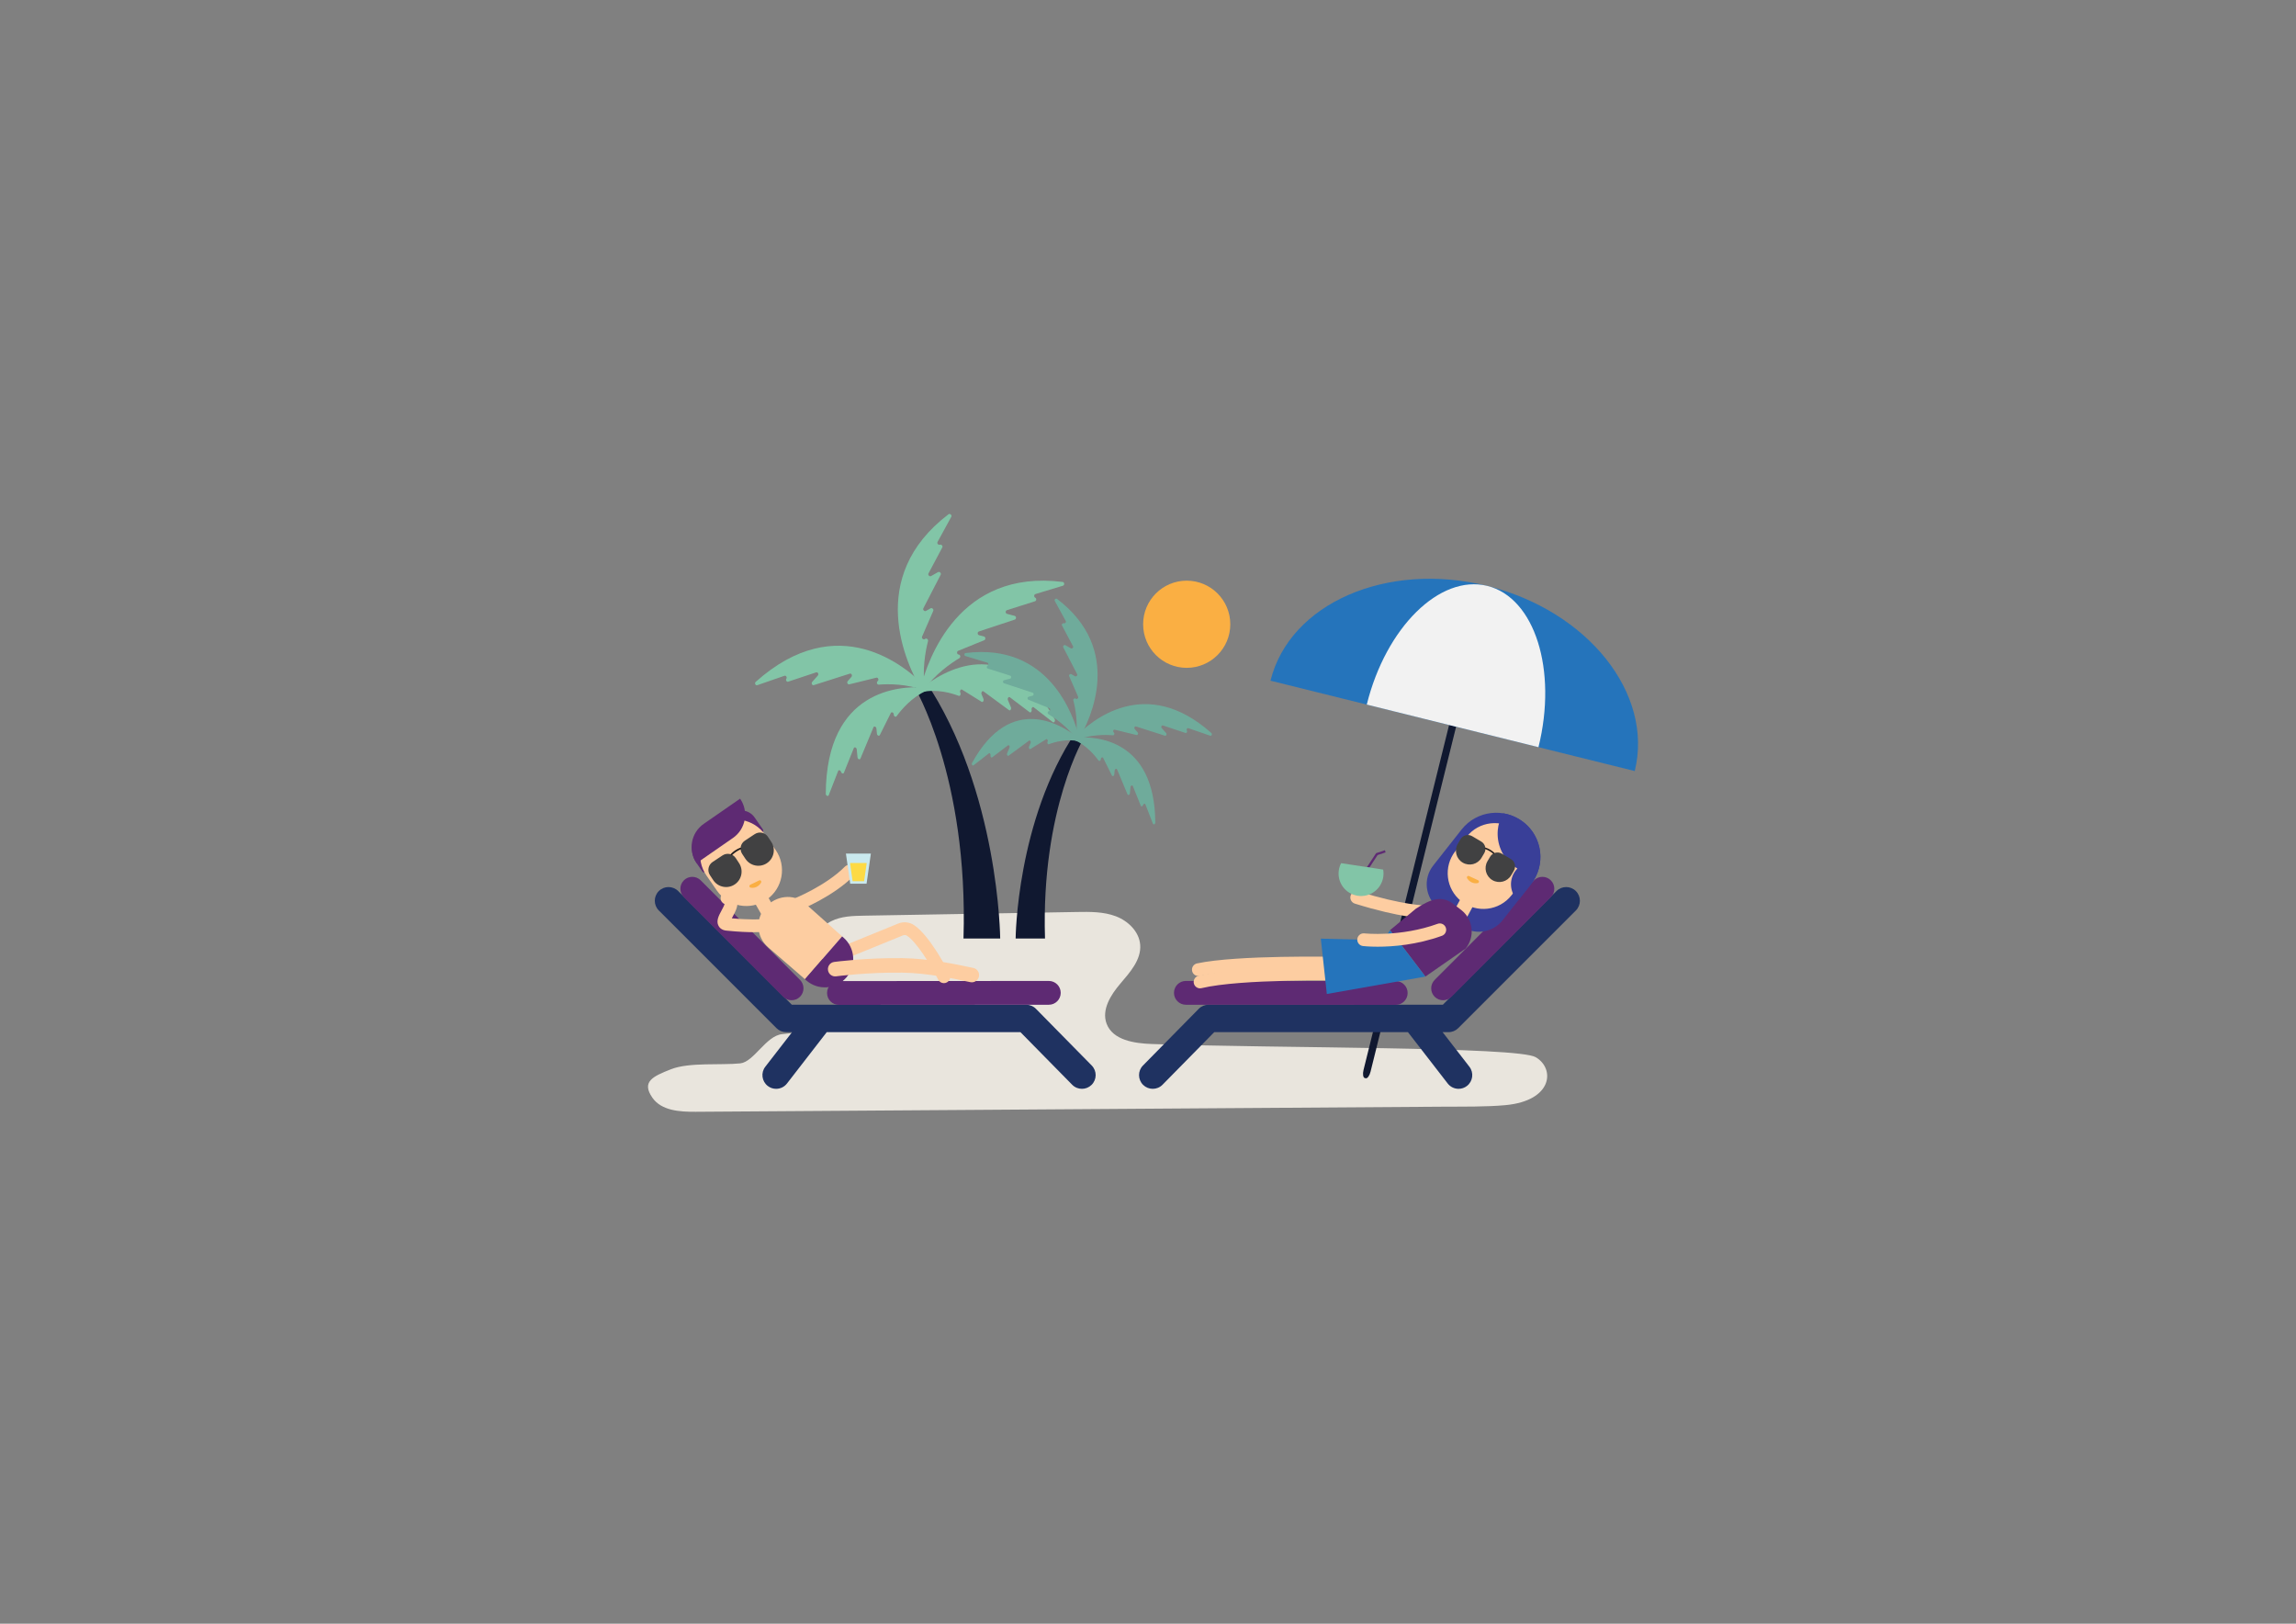 <?xml version="1.0" encoding="utf-8"?>
<!-- Generator: Adobe Illustrator 23.0.1, SVG Export Plug-In . SVG Version: 6.00 Build 0)  -->
<svg version="1.1" id="Layer_1" xmlns="http://www.w3.org/2000/svg" xmlns:xlink="http://www.w3.org/1999/xlink" x="0px" y="0px"
	 viewBox="0 0 841.89 595.28" style="enable-background:new 0 0 841.89 595.28;" xml:space="preserve">
<rect x="0" y="0" width="841.89" height="595.28" fill="#808080" stroke="none"/>
<style type="text/css">
	.st0{fill:#E9E5DD;}
	.st1{fill:#101830;}
	.st2{fill:#82C5A7;}
	.st3{fill:#6FAB9B;}
	.st4{fill:#2574BB;}
	.st5{fill:#F2F2F2;}
	.st6{fill:#1F3261;}
	.st7{fill:#5E2A73;}
	.st8{fill:#393F98;}
	.st9{fill:#FDCDA1;}
	.st10{fill-rule:evenodd;clip-rule:evenodd;fill:#FDCDA1;}
	.st11{fill-rule:evenodd;clip-rule:evenodd;fill:#2574BB;}
	.st12{fill:#FAAF43;}
	.st13{fill-rule:evenodd;clip-rule:evenodd;fill:#C9E9EE;}
	.st14{fill-rule:evenodd;clip-rule:evenodd;fill:#FDDA45;}
	.st15{fill:#414142;}
	.st16{fill:#231F20;}
</style>
<g>
	<path class="st0" d="M286.8,379.13c5.92-0.59,12.12-1.32,17.02-4.69c4.9-3.38,7.91-10.3,4.97-15.48c-2.45-4.33-8.3-6.43-9.52-11.26
		c-1.01-3.98,1.85-8.12,5.51-9.97c3.66-1.85,7.93-1.96,12.04-2.03c25.99-0.45,51.97-0.9,77.96-1.35c4.85-0.08,9.84-0.15,14.37,1.57
		c4.54,1.72,8.58,5.65,8.93,10.49c0.4,5.44-3.71,10.02-7.25,14.17c-3.55,4.14-6.98,9.61-5.07,14.72c2.27,6.04,10.15,7.23,16.6,7.45
		c46.91,1.61,134.05,0.92,140.74,4.83c7.16,4.19,6.26,15.95-11.03,17.58c-7.04,0.66-15.75,0.52-22.82,0.57
		c-91.39,0.62-182.78,1.25-274.17,1.87c-5.8,0.04-12.55-0.39-15.86-5.15c-4.1-5.9,0.13-7.82,6.82-10.45s18.24-1.42,25.39-2.15
		C276.45,389.32,280.88,379.71,286.8,379.13z"/>
</g>
<g>
	<g>
		<g>
			<path class="st1" d="M366.75,344.08c0,0-0.39-54.06-27.62-94.71l-3.99,2.18c0,0,19.99,32.98,18.15,92.53H366.75z"/>
			<g>
				<path class="st2" d="M339.66,252.06c-7.5-7.84-32.42-28.98-62.55-2.09c-0.54,0.48-0.1,1.46,0.56,1.23l9.98-3.45
					c0.56-0.19,1.01,0.52,0.69,1.07l-0.01,0.02c-0.32,0.55,0.13,1.26,0.68,1.07l10.25-3.41c0.61-0.2,1.06,0.66,0.61,1.18l-2.06,2.32
					c-0.45,0.51-0.01,1.37,0.6,1.18l13.19-4.21c0.61-0.19,1.05,0.66,0.6,1.18l-1.35,1.55c-0.43,0.5-0.04,1.33,0.57,1.19l9.91-2.44
					c0.66-0.16,1.04,0.83,0.48,1.27v0c-0.52,0.41-0.23,1.33,0.39,1.28c3.53-0.28,10.48-0.36,16.84,2.24
					C339.66,253.5,340.15,252.58,339.66,252.06z"/>
				<path class="st2" d="M339.21,252.06c-9.09-0.67-36.23,0.55-36.42,38.96c0,0.69,0.85,1.09,1.08,0.51l3.46-8.88
					c0.19-0.49,0.89-0.29,1.05,0.31l0.01,0.03c0.16,0.59,0.85,0.8,1.05,0.31l3.63-9.03c0.22-0.54,1.01-0.22,1.07,0.44l0.29,2.96
					c0.06,0.65,0.85,0.98,1.07,0.44l4.79-11.49c0.22-0.53,1-0.21,1.07,0.44l0.2,1.96c0.06,0.63,0.81,0.96,1.05,0.47l4.05-8.12
					c0.27-0.54,1.1-0.09,1.06,0.58l0,0c-0.04,0.62,0.7,1.09,1.02,0.65c1.81-2.48,5.66-7.03,10.85-9.3
					C340.11,253.07,339.81,252.11,339.21,252.06z"/>
				<path class="st2" d="M337.42,252.69c2.77-11.17,14.22-44.12,52.24-39.34c0.68,0.09,0.75,1.18,0.09,1.38l-10.08,3.06
					c-0.56,0.17-0.62,1.05-0.09,1.32l0.02,0.01c0.53,0.27,0.47,1.14-0.09,1.32l-10.29,3.25c-0.62,0.19-0.6,1.2,0.03,1.36l2.82,0.74
					c0.62,0.16,0.64,1.16,0.03,1.36l-13.16,4.35c-0.61,0.2-0.59,1.19,0.03,1.36l1.86,0.5c0.6,0.16,0.64,1.11,0.07,1.35l-9.55,3.88
					c-0.64,0.26-0.5,1.33,0.17,1.37l0,0c0.63,0.04,0.81,0.99,0.26,1.32c-3.13,1.89-9.08,5.98-13.29,12.02
					C338.08,253.91,337.24,253.43,337.42,252.69z"/>
				<path class="st2" d="M338.02,253.2c-5.84-9.92-20.73-41.46,9.77-64.66c0.54-0.41,1.36,0.32,1.03,0.92l-5.05,9.24
					c-0.28,0.51,0.29,1.19,0.86,1.01l0.03-0.01c0.57-0.18,1.14,0.49,0.86,1l-5.07,9.53c-0.3,0.57,0.41,1.27,0.97,0.96l2.53-1.44
					c0.56-0.32,1.27,0.38,0.98,0.95l-6.36,12.32c-0.29,0.57,0.42,1.26,0.97,0.95l1.68-0.95c0.54-0.3,1.24,0.34,0.99,0.92l-4.11,9.46
					c-0.27,0.63,0.57,1.3,1.08,0.85l0,0c0.47-0.41,1.27,0.14,1.11,0.77c-0.91,3.54-2.29,10.63-1.07,17.89
					C339.35,253.62,338.41,253.86,338.02,253.2z"/>
				<path class="st2" d="M337.8,252.42c7.42-6.03,31.06-21.29,48.93,11.26c0.32,0.58-0.22,1.44-0.68,1.08l-7.03-5.47
					c-0.39-0.3-0.89,0.29-0.75,0.89l0.01,0.03c0.14,0.6-0.36,1.19-0.75,0.9l-7.25-5.49c-0.43-0.33-0.96,0.42-0.71,1.01l1.12,2.7
					c0.25,0.59-0.27,1.34-0.71,1.02l-9.37-6.89c-0.43-0.32-0.95,0.42-0.71,1.02l0.73,1.79c0.24,0.57-0.25,1.3-0.68,1.03l-7.19-4.48
					c-0.48-0.3-0.97,0.59-0.63,1.13l0,0c0.32,0.51-0.09,1.34-0.57,1.16c-2.68-1.02-8.05-2.58-13.52-1.4
					C337.5,253.82,337.31,252.82,337.8,252.42z"/>
			</g>
		</g>
		<path class="st1" d="M372.41,344.08c0,0,0.32-43.28,22.11-75.82l3.19,1.75c0,0-16.01,26.41-14.53,74.07H372.41z"/>
		<g>
			<path class="st3" d="M394.1,270.41c6.01-6.28,25.95-23.2,50.08-1.67c0.43,0.38,0.08,1.17-0.45,0.98l-7.99-2.76
				c-0.45-0.15-0.81,0.42-0.55,0.86l0.01,0.02c0.26,0.44-0.1,1.01-0.55,0.86l-8.21-2.73c-0.49-0.16-0.85,0.53-0.49,0.94l1.65,1.86
				c0.36,0.41,0.01,1.1-0.48,0.94l-10.56-3.37c-0.49-0.16-0.84,0.53-0.48,0.94l1.08,1.24c0.35,0.4,0.03,1.07-0.45,0.95l-7.93-1.95
				c-0.53-0.13-0.83,0.66-0.38,1.01l0,0c0.41,0.33,0.19,1.06-0.31,1.03c-2.83-0.22-8.39-0.29-13.48,1.8
				C394.1,271.57,393.7,270.83,394.1,270.41z"/>
			<path class="st3" d="M394.46,270.41c7.28-0.54,29,0.44,29.16,31.19c0,0.55-0.68,0.87-0.86,0.4l-2.77-7.11
				c-0.15-0.4-0.72-0.23-0.84,0.25l-0.01,0.02c-0.13,0.48-0.68,0.64-0.84,0.25l-2.91-7.23c-0.17-0.43-0.81-0.18-0.86,0.35
				l-0.23,2.37c-0.05,0.52-0.68,0.78-0.86,0.35l-3.84-9.2c-0.18-0.43-0.8-0.17-0.86,0.35l-0.16,1.57c-0.05,0.5-0.65,0.77-0.84,0.38
				l-3.24-6.5c-0.22-0.43-0.88-0.07-0.85,0.47l0,0c0.03,0.5-0.56,0.87-0.81,0.52c-1.45-1.98-4.53-5.62-8.69-7.45
				C393.74,271.22,393.98,270.45,394.46,270.41z"/>
			<path class="st3" d="M395.89,270.91c-2.22-8.94-11.38-35.32-41.82-31.5c-0.54,0.07-0.6,0.95-0.07,1.11l8.07,2.45
				c0.45,0.14,0.5,0.84,0.07,1.06l-0.02,0.01c-0.42,0.22-0.38,0.92,0.07,1.06l8.24,2.61c0.49,0.16,0.48,0.96-0.02,1.09l-2.26,0.59
				c-0.5,0.13-0.52,0.93-0.03,1.09l10.54,3.48c0.49,0.16,0.47,0.96-0.02,1.09l-1.49,0.4c-0.48,0.13-0.52,0.89-0.05,1.08l7.65,3.11
				c0.51,0.21,0.4,1.06-0.14,1.09l0,0c-0.5,0.03-0.65,0.79-0.21,1.06c2.5,1.51,7.27,4.79,10.64,9.62
				C395.37,271.9,396.04,271.51,395.89,270.91z"/>
			<path class="st3" d="M395.41,271.32c4.68-7.94,16.59-33.19-7.82-51.76c-0.44-0.33-1.09,0.25-0.83,0.74l4.04,7.4
				c0.23,0.41-0.23,0.95-0.69,0.81l-0.02-0.01c-0.45-0.14-0.91,0.39-0.69,0.8l4.06,7.63c0.24,0.46-0.33,1.02-0.78,0.77l-2.03-1.16
				c-0.45-0.25-1.02,0.3-0.78,0.76l5.09,9.86c0.24,0.46-0.33,1.01-0.78,0.76l-1.35-0.76c-0.43-0.24-0.99,0.28-0.79,0.73l3.29,7.57
				c0.22,0.5-0.46,1.04-0.87,0.68l0,0c-0.38-0.33-1.02,0.11-0.89,0.61c0.73,2.83,1.84,8.51,0.86,14.32
				C394.35,271.66,395.1,271.85,395.41,271.32z"/>
			<path class="st3" d="M395.59,270.7c-5.94-4.83-24.87-17.04-39.17,9.02c-0.26,0.47,0.18,1.15,0.55,0.86l5.63-4.38
				c0.31-0.24,0.72,0.23,0.6,0.72l0,0.02c-0.11,0.48,0.28,0.96,0.6,0.72l5.8-4.4c0.35-0.26,0.77,0.34,0.57,0.81l-0.9,2.16
				c-0.2,0.47,0.22,1.07,0.56,0.82l7.5-5.52c0.35-0.26,0.76,0.34,0.57,0.81l-0.59,1.43c-0.19,0.46,0.2,1.04,0.55,0.83l5.75-3.58
				c0.38-0.24,0.78,0.47,0.51,0.9l0,0c-0.25,0.4,0.07,1.07,0.45,0.93c2.15-0.81,6.44-2.06,10.82-1.12
				C395.83,271.82,395.98,271.02,395.59,270.7z"/>
		</g>
	</g>
</g>
<g>
	<g>
		<path class="st1" d="M500.77,395.31l-0.35-0.09c-0.61-0.15-0.82-1.47-0.45-2.94l32.89-132.59c0.36-1.47,1.16-2.54,1.77-2.39
			l0.35,0.09c0.61,0.15,0.81,1.47,0.45,2.94l-32.89,132.59C502.18,394.4,501.38,395.46,500.77,395.31z"/>
		<path class="st4" d="M545.37,214.8c-36.88-9.15-72.48,6.41-79.51,34.75l133.56,33.13C606.45,254.34,582.25,223.95,545.37,214.8z"
			/>
		<path class="st5" d="M545.37,214.8c-17.39-4.31-37.18,15.17-44.21,43.51l62.96,15.62C571.15,245.58,562.75,219.11,545.37,214.8z"
			/>
	</g>
	<g>
		<path class="st6" d="M534.7,376.93l43.14-43.14c1.96-1.96,1.96-5.15,0-7.11c-1.96-1.96-5.15-1.96-7.11,0l-41.67,41.67h-85.93
			c-1.35,0-2.64,0.54-3.58,1.5l-20.45,20.78c-1.95,1.98-1.92,5.16,0.06,7.11c0.98,0.96,2.25,1.44,3.53,1.44c1.3,0,2.6-0.5,3.58-1.5
			l18.97-19.28h71.02l14.58,18.83c0.99,1.28,2.48,1.95,3.98,1.95c1.08,0,2.16-0.34,3.07-1.05c2.2-1.7,2.6-4.86,0.9-7.05l-9.82-12.68
			h2.16C532.48,378.41,533.76,377.88,534.7,376.93z"/>
		<path class="st7" d="M526.07,365.43L526.07,365.43c-1.71-1.7-1.71-4.47-0.01-6.18l36.41-36.5c1.7-1.71,4.47-1.71,6.18-0.01l0,0
			c1.71,1.7,1.71,4.47,0.01,6.18l-36.41,36.5C530.54,367.13,527.78,367.13,526.07,365.43z"/>
		<path class="st7" d="M430.47,363.99L430.47,363.99c0-2.41,1.96-4.37,4.37-4.36l76.95,0.05c2.41,0,4.37,1.96,4.36,4.37v0
			c0,2.41-1.96,4.37-4.37,4.36l-76.95-0.05C432.42,368.36,430.47,366.4,430.47,363.99z"/>
	</g>
	<g>
		<path class="st6" d="M284.71,376.93l-43.14-43.14c-1.96-1.96-1.96-5.15,0-7.11c1.96-1.96,5.15-1.96,7.11,0l41.67,41.67h85.93
			c1.35,0,2.64,0.54,3.58,1.5l20.45,20.78c1.95,1.98,1.92,5.16-0.06,7.11c-0.98,0.96-2.25,1.44-3.53,1.44c-1.3,0-2.6-0.5-3.58-1.5
			l-18.97-19.28h-71.02l-14.58,18.83c-0.99,1.28-2.48,1.95-3.98,1.95c-1.08,0-2.16-0.34-3.07-1.05c-2.2-1.7-2.6-4.86-0.9-7.05
			l9.82-12.68h-2.16C286.93,378.41,285.65,377.88,284.71,376.93z"/>
		<path class="st7" d="M293.34,365.43L293.34,365.43c1.71-1.7,1.71-4.47,0.01-6.18l-36.41-36.5c-1.7-1.71-4.47-1.71-6.18-0.01l0,0
			c-1.71,1.7-1.71,4.47-0.01,6.18l36.41,36.5C288.87,367.13,291.63,367.13,293.34,365.43z"/>
		<path class="st7" d="M388.94,363.99L388.94,363.99c0-2.41-1.96-4.37-4.37-4.36l-76.95,0.05c-2.41,0-4.37,1.96-4.36,4.37v0
			c0,2.41,1.96,4.37,4.37,4.36l76.95-0.05C386.99,368.36,388.94,366.4,388.94,363.99z"/>
	</g>
</g>
<g>
	<path class="st8" d="M558.66,301.44L558.66,301.44c7.03,5.54,8.24,15.72,2.7,22.75l-10.4,13.2c-3.78,4.79-10.72,5.62-15.52,1.84
		l-8.09-6.37c-4.79-3.78-5.62-10.72-1.84-15.52l10.4-13.2C541.45,297.11,551.63,295.91,558.66,301.44z"/>
	<path class="st9" d="M535.83,330.42L535.83,330.42c-5.68-4.47-6.66-12.71-2.18-18.39l4.15-5.27c4.47-5.68,12.71-6.66,18.39-2.18v0
		c5.68,4.47,6.66,12.71,2.18,18.39l-4.15,5.27C549.75,333.92,541.51,334.9,535.83,330.42z"/>
	<path class="st8" d="M563.54,320.49c0.58-1.38,0.97-2.81,1.15-4.25c0.7-5.46-1.39-11.14-6.03-14.79c-0.78-0.62-1.61-1.14-2.46-1.59
		c-1.6-0.85-3.3-1.41-5.03-1.68c-1.13,1.94-1.79,4.05-1.97,6.18c-0.41,4.82,1.52,9.75,5.6,12.97c0.51,0.4,1.05,0.75,1.59,1.08
		c-0.2,0.2-0.39,0.42-0.57,0.65c-2.67,3.4-2.27,8.23,0.81,11.14l4.73-6C562.28,323.03,562.99,321.78,563.54,320.49z"/>
	<g>
		<path class="st9" d="M522.74,336.64c-0.68,0-9.13-0.11-25.95-5.36c-1.23-0.38-1.92-1.7-1.54-2.93c0.38-1.23,1.7-1.92,2.93-1.54
			c16.33,5.1,24.45,5.15,24.56,5.15c0,0,0,0,0.01,0c1.29,0,2.33,1.04,2.34,2.33c0.01,1.29-1.03,2.34-2.32,2.35
			C522.77,336.64,522.75,336.64,522.74,336.64z"/>
	</g>
	<g>
		<path class="st9" d="M440.03,362.34c-1.06,0-2.01-0.72-2.27-1.79c-0.3-1.26,0.47-2.52,1.73-2.82c15.05-3.61,50.73-2.92,52.24-2.89
			c1.29,0.03,2.32,1.09,2.29,2.38c-0.03,1.29-1.1,2.3-2.38,2.29c-0.36-0.01-36.59-0.71-51.05,2.76
			C440.4,362.32,440.21,362.34,440.03,362.34z"/>
	</g>
	<g>
		<path class="st9" d="M439.4,357.82c-1.08,0-2.05-0.75-2.28-1.85c-0.27-1.26,0.54-2.5,1.8-2.77c14.81-3.15,50.48-2.43,51.99-2.39
			c1.29,0.03,2.31,1.1,2.29,2.39c-0.03,1.27-1.07,2.29-2.34,2.29c-0.02,0-0.03,0-0.05,0c-0.37-0.01-36.65-0.75-50.92,2.29
			C439.72,357.8,439.56,357.82,439.4,357.82z"/>
	</g>
	
		<rect x="534.6" y="328.85" transform="matrix(0.879 0.476 -0.476 0.879 223.156 -215.81)" class="st10" width="5.28" height="6.8"/>
	<path class="st7" d="M537.43,347.75c3.46-4.3,2.78-10.59-1.52-14.05l-2.7-2.07c-4.3-3.46-8.41-2.21-14.05,1.52l-9.45,7.85
		l12.95,17.02L537.43,347.75z"/>
	<polygon class="st11" points="486.52,364.41 484.31,344.12 507.3,344.7 509.7,341.01 522.65,358.03 	"/>
	<g>
		<path class="st12" d="M541.12,323.83c-1.63,0-2.76-1.16-3.17-1.86c-0.12-0.21-0.09-0.48,0.07-0.66c0.16-0.18,0.42-0.24,0.65-0.13
			l3.3,1.52c0.22,0.1,0.35,0.33,0.32,0.57s-0.21,0.44-0.44,0.49C541.6,323.8,541.35,323.83,541.12,323.83z"/>
	</g>
	<g>
		<path class="st9" d="M505.15,347.08c-3.19,0-5.19-0.22-5.4-0.25c-1.28-0.15-2.2-1.31-2.05-2.59s1.3-2.2,2.59-2.05
			c0.18,0.02,13.24,1.42,26.86-3.51c1.22-0.44,2.55,0.19,2.99,1.4c0.44,1.21-0.19,2.55-1.4,2.99
			C519.45,346.44,510.58,347.08,505.15,347.08z"/>
	</g>
</g>
<g>
	<g>
		<path class="st9" d="M292.15,333.9c-0.93,0-1.81-0.56-2.17-1.47c-0.48-1.2,0.11-2.56,1.31-3.04c0.11-0.04,11.5-4.63,18.5-11.66
			c0.91-0.91,2.39-0.92,3.31,0c0.91,0.91,0.92,2.39,0.01,3.31c-7.69,7.72-19.58,12.5-20.08,12.7
			C292.73,333.85,292.44,333.9,292.15,333.9z"/>
	</g>
	<g>
		<path class="st9" d="M346.1,360.44c-0.85,0-1.67-0.47-2.08-1.28c-3.15-6.17-8.05-13.84-11.4-16.08c-0.45-0.3-1.02-0.36-1.53-0.15
			l-20.53,8.37c-1.19,0.49-2.56-0.09-3.05-1.28c-0.49-1.2,0.09-2.56,1.28-3.05l20.53-8.37c1.95-0.8,4.16-0.57,5.9,0.6
			c5.71,3.83,12.24,16.42,12.96,17.84c0.59,1.15,0.13,2.56-1.02,3.14C346.82,360.36,346.46,360.44,346.1,360.44z"/>
	</g>
	
		<rect x="277.43" y="327.79" transform="matrix(-0.868 0.497 -0.497 -0.868 687.646 479.533)" class="st10" width="5.28" height="6.8"/>
	<path class="st9" d="M295.19,331.18c-4.31-3.75-10.83-2.81-14.57,1.51l0,0c-3.75,4.31-3.29,10.85,1.03,14.59l13.5,11.72l13.64-15.7
		L295.19,331.18z"/>
	<path class="st7" d="M310.31,358.4L310.31,358.4c3.77-4.34,3.3-10.9-1.03-14.67l-0.49-0.43L295.14,359l0.49,0.43
		C299.97,363.2,306.54,362.74,310.31,358.4z"/>
	<g>
		<path class="st9" d="M276.48,341.76c-2.14,0-5.54-0.11-10.15-0.58c-1.79-0.18-2.57-1.18-2.87-1.76c-0.95-1.8,0.09-3.72,1.09-5.58
			c0.35-0.65,0.96-1.77,1.14-2.42c-1.14-0.46-1.73-1.73-1.34-2.91c0.41-1.22,1.74-1.88,2.96-1.47c1.74,0.59,2.49,1.68,2.81,2.5
			c0.87,2.21-0.37,4.5-1.46,6.52c-0.1,0.18-0.21,0.4-0.33,0.61c6.81,0.61,10.42,0.35,10.46,0.35c1.28-0.08,2.41,0.87,2.51,2.15
			c0.1,1.29-0.86,2.41-2.15,2.51C279.07,341.69,278.17,341.76,276.48,341.76z"/>
	</g>
	<g>
		<path class="st9" d="M356.34,360.13c-0.19,0-0.37-0.02-0.56-0.06c-5.44-1.17-15.56-3.35-24.9-3.48
			c-12.75-0.18-24.18,1.33-24.29,1.35c-1.46,0.19-2.8-0.83-2.99-2.29s0.83-2.8,2.28-2.99c0.48-0.06,11.92-1.57,25.08-1.39
			c9.87,0.14,20.33,2.39,25.95,3.6c1.44,0.31,2.35,1.73,2.04,3.16C358.68,359.28,357.57,360.13,356.34,360.13z"/>
	</g>
	<path class="st7" d="M279.52,305.18l-5.34,3.7l-6.85-9.89l1.16-0.8c2.68-1.85,6.35-1.19,8.2,1.49l3.03,4.38
		C279.98,304.42,279.89,304.92,279.52,305.18z"/>
	<path class="st7" d="M261.26,301.45l-3.67,2.54c-4.03,2.79-5.03,8.31-2.24,12.34l2.23,3.22c0.21,0.31,0.64,0.38,0.94,0.17l10.4-7.2
		L261.26,301.45z"/>
	<path class="st9" d="M281.1,329.83L281.1,329.83c-5.94,4.12-14.1,2.64-18.22-3.31l-3.82-5.51c-4.12-5.94-2.64-14.1,3.31-18.22v0
		c5.94-4.12,14.1-2.64,18.22,3.31l3.82,5.51C288.53,317.55,287.05,325.71,281.1,329.83z"/>
	<path class="st7" d="M268.76,307.21l-13.32,9.23l0,0c-3.26-4.7-2.09-11.16,2.62-14.41l13.32-9.23l0,0
		C274.64,297.5,273.46,303.95,268.76,307.21z"/>
	<g>
		<path class="st12" d="M275.93,325.49c-0.21,0-0.44-0.02-0.68-0.06c-0.24-0.04-0.42-0.24-0.46-0.48c-0.03-0.24,0.09-0.47,0.31-0.58
			l3.26-1.59c0.22-0.11,0.48-0.06,0.65,0.12c0.17,0.18,0.2,0.45,0.08,0.66C279.06,323.64,278.01,325.49,275.93,325.49z"/>
	</g>
</g>
<g>
	<polygon class="st7" points="504.58,312.79 507.8,311.71 508.07,312.5 505.14,313.47 502.14,318.04 501.23,317.9 	"/>
	<path class="st2" d="M507.17,318.8c0.16,0.87,0.18,1.77,0.04,2.7c-0.69,4.5-4.89,7.59-9.39,6.9c-4.5-0.69-7.59-4.89-6.9-9.39
		c0.14-0.92,0.43-1.78,0.84-2.56L507.17,318.8z"/>
</g>
<circle class="st12" cx="435.14" cy="228.86" r="15.98"/>
<g>
	<path class="st13" d="M311.75,323.99c2,0,4,0,6,0l1.58-11.05c-3.05,0-6.1,0-9.15,0L311.75,323.99z"/>
	<path class="st14" d="M312.64,323.06c1.4,0,2.81,0,4.21,0l0.95-6.67h-6.12L312.64,323.06z"/>
</g>
<g>
	<g>
		<path class="st15" d="M536.34,316.25L536.34,316.25c-2.4-1.42-3.2-4.52-1.79-6.92l0.99-1.67c0.87-1.48,2.78-1.97,4.26-1.1
			l3.34,1.97c1.48,0.87,1.97,2.78,1.1,4.26l-0.99,1.67C541.85,316.87,538.75,317.67,536.34,316.25z"/>
	</g>
	<g>
		<path class="st15" d="M547.21,322.66L547.21,322.66c-2.4-1.42-3.2-4.52-1.79-6.92l0.99-1.67c0.87-1.48,2.78-1.97,4.26-1.1
			l3.34,1.97c1.48,0.87,1.97,2.78,1.1,4.26l-0.99,1.67C552.71,323.28,549.61,324.08,547.21,322.66z"/>
	</g>
	<g>
		<path class="st16" d="M544.53,311.26c-0.11-0.07-0.16-0.2-0.12-0.33c0.05-0.15,0.21-0.22,0.35-0.17c1.16,0.39,2.25,1.03,3.15,1.85
			c0.11,0.1,0.12,0.28,0.02,0.39c-0.1,0.11-0.28,0.12-0.39,0.02c-0.85-0.77-1.87-1.37-2.96-1.74
			C544.57,311.27,544.55,311.27,544.53,311.26z"/>
	</g>
</g>
<g>
	<g>
		<path class="st15" d="M269.38,324.26L269.38,324.26c-2.61,1.73-6.13,1.01-7.86-1.6l-1.2-1.82c-1.06-1.61-0.62-3.78,0.99-4.84
			l3.63-2.4c1.61-1.06,3.78-0.62,4.84,0.99l1.2,1.82C272.71,319.02,271.99,322.54,269.38,324.26z"/>
	</g>
	<g>
		<path class="st15" d="M281.19,316.46L281.19,316.46c-2.61,1.73-6.13,1.01-7.86-1.6l-1.2-1.82c-1.06-1.61-0.62-3.78,0.99-4.84
			l3.63-2.4c1.61-1.06,3.78-0.62,4.84,0.99l1.2,1.82C284.52,311.21,283.8,314.73,281.19,316.46z"/>
	</g>
	<g>
		<path class="st16" d="M268.37,313.54c-0.12,0.08-0.28,0.07-0.39-0.04c-0.12-0.12-0.12-0.32,0-0.44c0.96-0.97,2.15-1.76,3.42-2.27
			c0.16-0.06,0.34,0.01,0.41,0.17c0.06,0.16-0.02,0.34-0.17,0.41c-1.19,0.48-2.3,1.22-3.21,2.13
			C268.41,313.52,268.39,313.53,268.37,313.54z"/>
	</g>
</g>
</svg>
